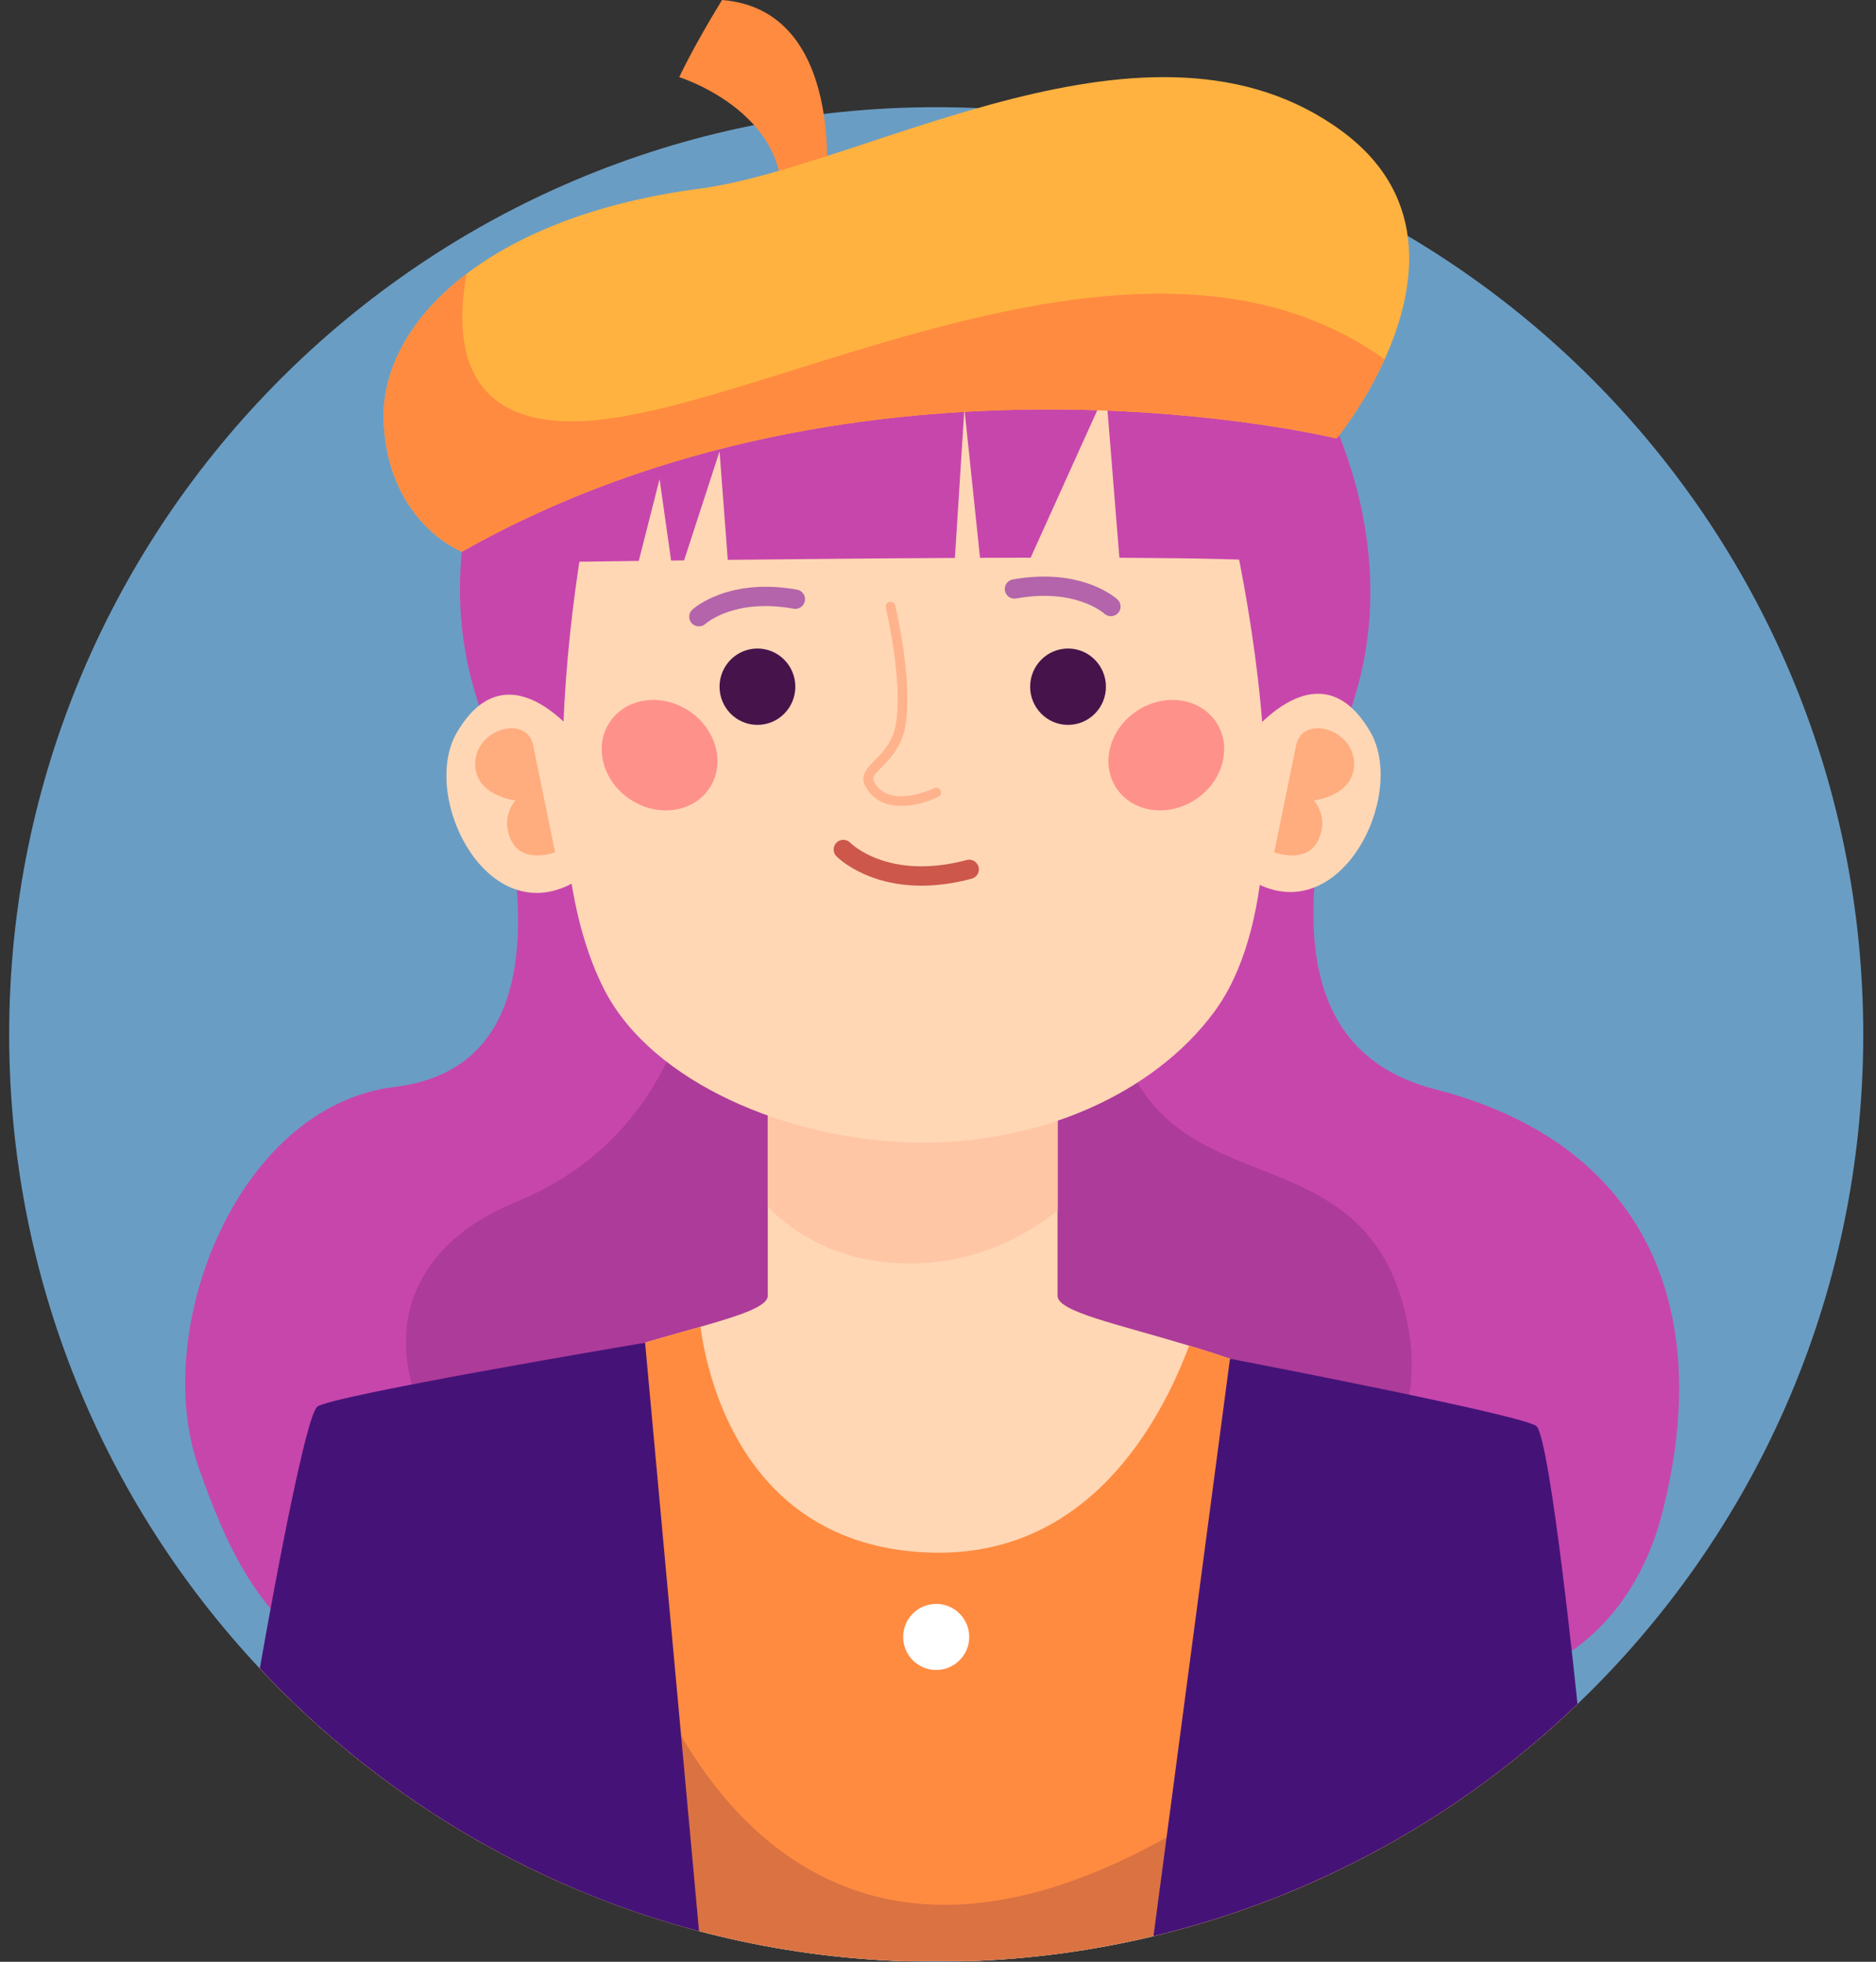 <?xml version="1.0" encoding="utf-8"?>
<!-- Generator: Adobe Illustrator 26.3.0, SVG Export Plug-In . SVG Version: 6.00 Build 0)  -->
<svg version="1.1" xmlns="http://www.w3.org/2000/svg" xmlns:xlink="http://www.w3.org/1999/xlink" x="0px" y="0px"
	 viewBox="0 0 478.24 500" style="enable-background:new 0 0 478.24 500;" xml:space="preserve">
<rect x="0" y="0" width="478.24" height="500" fill="#333333" stroke="none"/>
<style type="text/css">
	.st0{fill:#6A9DC4;}
	.st1{fill:#C746AC;}
	.st2{opacity:0.2;fill:#46134B;}
	.st3{fill:#FFD7B5;}
	.st4{fill:#FFC6A6;}
	.st5{fill:#46134B;}
	.st6{fill:#FF918B;}
	.st7{fill:#FFB38D;}
	.st8{fill:#B364AA;}
	.st9{fill:#FFAC7E;}
	.st10{fill:#CC574A;}
	.st11{fill:#FF8B40;}
	.st12{fill:#FFB240;}
	.st13{fill:#451378;}
	.st14{fill:#FFFFFF;}
</style>
<g id="BACKGROUND">
</g>
<g id="OBJECTS">
	<g>
		<path class="st0" d="M474.99,263.66c0,67.08-27.96,127.67-72.85,170.66c-40.5,38.83-94.83,63.39-154.86,65.51
			c-2.86,0.12-5.72,0.17-8.6,0.17c-2.76,0-5.52-0.05-8.28-0.15c-64.72-2.22-122.81-30.48-164.18-74.6
			C26.61,383,2.34,326.17,2.34,263.66c0-130.52,105.81-236.34,236.34-236.34S474.99,133.14,474.99,263.66z"/>
		<path class="st1" d="M365.95,277.65c-39.35-10.12-35.44-52.16-20.62-99.95c14.82-47.79-14.58-97.18-37.45-111.81
			c-36.41-23.27-112.76-23.91-149.17-0.64c-22.88,14.62-52.27,64.01-37.45,111.81c14.82,47.79,19.72,95.03-20.62,99.95
			c-40.33,4.92-62.11,61.96-50.17,96.47c13.31,38.45,36.59,86.11,135,25c23.6-14.65,38.58-40.99,47.74-72.55
			c9.14,31.84,24.16,58.44,47.92,73.19c98.41,61.11,133.86,19.65,142.39-12.68C437.71,332.57,418.66,291.21,365.95,277.65z"/>
		<path class="st2" d="M178.46,234.83c0,0,1.42,51.85-47.14,71.63c-48.56,19.78-34.11,77.79,47.15,108.59s191.75-12.85,180.65-76.09
			c-11.1-63.23-82.76-16.96-75.93-108.93L178.46,234.83z"/>
		<g>
			<g>
				<path class="st3" d="M402.14,434.32c-40.5,38.83-94.83,63.39-154.86,65.51c-4.88,0.02-9.73,0.02-14.61,0.02h-2.27
					c-64.72-2.22-122.81-30.48-164.18-74.6c12.52-33.7,35.23-53.81,57.35-66.67c2.51-1.48,5.12-2.86,7.78-4.14
					c3.25-1.58,6.58-3.03,9.9-4.36c5.44-2.19,10.94-4.09,16.21-5.76c7.71-2.44,14.98-4.43,21.09-6.16
					c10.25-2.93,17.17-5.2,17.17-7.91v-64.62c0-10.89,0-18.7,0-18.7h73.88c0,0,0,5.89,0,14.59v68.74c0,4.04,14.88,7.07,33.53,12.71
					c3.79,1.13,7.76,2.39,11.78,3.79c4.31,1.48,8.72,3.15,13.06,5.03c3.62,1.55,7.22,3.25,10.72,5.12c1.9,1.01,3.77,2.07,5.62,3.18
					C367.53,374.16,390.96,396.48,402.14,434.32z"/>
			</g>
			<path class="st4" d="M269.62,261.52v47.06c-8.38,6.53-19.66,12.39-33.73,13.3c-20.5,1.31-33.28-7.32-40.16-14.31v-41.93
				l72.18-6.75L269.62,261.52z"/>
			<path class="st3" d="M154.77,106.66c0,0-25.04,98.46-0.65,145.7c12.2,23.62,46.92,38.16,78.89,38.82
				c31.97,0.67,61.2-12.54,76.51-33.26c30.63-41.45-2.23-151.26-2.23-151.26S256.79,52.33,154.77,106.66z"/>
			<g>
				<path class="st3" d="M149.02,189.93c0,0-18.83-26.67-32.54-3.26c-9.74,16.64,8.49,52.62,31.64,37.12L149.02,189.93z"/>
			</g>
			<g>
				<path class="st3" d="M316.74,189.7c0,0,18.83-26.67,32.54-3.26c9.74,16.64-8.49,52.62-31.64,37.12L316.74,189.7z"/>
			</g>
			<g>
				<g>
					<path class="st5" d="M202.75,175.02c0,5.37-4.32,9.73-9.66,9.73c-5.33,0-9.66-4.36-9.66-9.73c0-5.37,4.32-9.73,9.66-9.73
						C198.43,165.29,202.75,169.65,202.75,175.02z"/>
					<path class="st5" d="M281.93,175.02c0,5.37-4.32,9.73-9.66,9.73c-5.33,0-9.66-4.36-9.66-9.73c0-5.37,4.32-9.73,9.66-9.73
						C277.61,165.29,281.93,169.65,281.93,175.02z"/>
				</g>
			</g>
			<path class="st6" d="M180.91,200.8c-4.09,6.26-13.12,7.61-20.17,3c-7.05-4.6-9.45-13.41-5.36-19.67c4.09-6.26,13.12-7.61,20.17-3
				C182.59,185.73,185,194.54,180.91,200.8z"/>
			<path class="st6" d="M284.55,200.8c4.09,6.26,13.12,7.61,20.17,3c7.05-4.6,9.45-13.41,5.36-19.67c-4.09-6.26-13.12-7.61-20.17-3
				C282.87,185.73,280.47,194.54,284.55,200.8z"/>
			<path class="st7" d="M229.78,205.4c-3.69,0-7.29-1.28-9.26-5.22c-1.29-2.59,0.54-4.44,2.49-6.41c2.05-2.07,4.6-4.66,5.37-9.22
				c1.86-11-2.53-29.49-2.57-29.67c-0.16-0.66,0.25-1.33,0.91-1.49c0.66-0.15,1.33,0.25,1.49,0.91c0.19,0.78,4.55,19.16,2.61,30.66
				c-0.9,5.33-3.88,8.35-6.05,10.55c-2,2.02-2.48,2.69-2.03,3.57c3.71,7.42,15.29,1.86,15.41,1.79c0.61-0.29,1.35-0.05,1.65,0.57
				c0.3,0.61,0.05,1.35-0.56,1.65C236.88,204.23,233.29,205.4,229.78,205.4z"/>
			<path class="st8" d="M178.16,159.64c-0.67,0-1.34-0.27-1.82-0.8c-0.91-1-0.85-2.55,0.15-3.46c0.37-0.34,9.21-8.25,26.71-5.09
				c1.34,0.24,2.23,1.53,1.98,2.86c-0.24,1.34-1.52,2.23-2.86,1.99c-14.94-2.71-22.2,3.61-22.5,3.88
				C179.34,159.43,178.75,159.64,178.16,159.64z"/>
			<path class="st8" d="M283.2,157.05c-0.59,0-1.18-0.21-1.66-0.64c-0.33-0.29-7.59-6.58-22.5-3.87c-1.34,0.24-2.62-0.65-2.86-1.99
				c-0.24-1.34,0.65-2.62,1.98-2.86c17.51-3.16,26.34,4.75,26.71,5.09c1,0.92,1.06,2.48,0.14,3.48
				C284.52,156.78,283.86,157.05,283.2,157.05z"/>
			<path class="st9" d="M135.92,189.97l5.59,27.24c0,0-8.11,3.13-11.13-2.91c-3.02-6.04,1.04-10.3,1.04-10.3s-10.71-1.18-10.26-9.79
				C121.61,185.6,134.31,182.15,135.92,189.97z"/>
			<path class="st9" d="M330.42,189.97l-5.59,27.24c0,0,8.11,3.13,11.13-2.91c3.02-6.04-1.04-10.3-1.04-10.3s10.71-1.18,10.26-9.79
				C344.73,185.6,332.02,182.15,330.42,189.97z"/>
		</g>
		<path class="st1" d="M286.86,82.51c-25.63-5.27-93.77,0-93.77,0l-49.64,24.21l-1.95,36.53c0,0,8.29-0.13,21.34-0.29l5.3-20.85
			l2.94,20.75c1.08-0.01,2.19-0.03,3.31-0.04l9.04-27.76l2.1,27.63c17.39-0.19,37.95-0.39,57.9-0.49l2.42-38.03l3.98,38
			c4.37-0.02,8.68-0.03,12.91-0.04l19.19-42.45l3.43,42.47c20.09,0.1,35.36,0.41,39.47,1.11C340.05,145.81,312.5,87.78,286.86,82.51
			z"/>
		<path class="st10" d="M234.92,225.73c-14.17,0-21.32-7.12-21.7-7.5c-0.95-0.97-0.93-2.53,0.04-3.48c0.97-0.95,2.52-0.94,3.48,0.03
			c0.42,0.42,9.99,9.66,29.71,4.41c1.32-0.35,2.66,0.43,3.01,1.75c0.35,1.31-0.43,2.66-1.75,3.01
			C242.95,225.22,238.69,225.73,234.92,225.73z"/>
		<path class="st11" d="M210.52,48.12c0,0,5.34-45.59-26.46-48.12c-7.74,12.67-10.9,19.67-10.9,19.67s30.98,9.65,25.46,36.25
			L210.52,48.12z"/>
		<path class="st12" d="M352.97,91.6c-5.37,11.83-12.24,20.15-12.24,20.15s-120.1-29.37-222.98,28.87c0,0-18.75-7.32-19.93-32.96
			c-0.59-13.11,6.5-26.78,21.14-37.89c13.43-10.2,33.23-18.23,59.2-21.66c43.19-5.69,115.35-50.65,164.1-14.56
			C365.26,50.61,360.65,74.68,352.97,91.6z"/>
		<path class="st11" d="M352.97,91.6c-5.37,11.83-12.24,20.15-12.24,20.15s-120.1-29.37-222.98,28.87c0,0-18.75-7.32-19.93-32.96
			c-0.59-13.11,6.5-26.78,21.14-37.89c-3.23,17.57-1.03,39.2,30.13,37.52C195.57,104.78,291.18,47.21,352.97,91.6z"/>
		<path class="st11" d="M402.14,434.32c-21.46,20.6-46.81,37.15-74.82,48.48c-10.72,4.34-21.83,7.91-33.26,10.64
			c-15.08,3.65-30.75,5.81-46.78,6.38c-4.88,0.02-9.73,0.02-14.61,0.02h-2.27c-17.98-0.62-35.45-3.25-52.2-7.66
			c-11.55-3.05-22.79-6.97-33.58-11.65c-29.84-12.96-56.47-31.9-78.39-55.28c12.52-33.7,35.23-53.81,57.35-66.67
			c2.51-1.48,5.12-2.86,7.78-4.14c3.25-1.58,6.58-3.03,9.9-4.36c5.44-2.19,10.94-4.09,16.21-5.76c2.29-0.74,4.56-1.4,6.75-2.07
			c0.02-0.02,0.02-0.02,0.05,0c0.07-0.02,0.12-0.05,0.17-0.05c5.1-1.53,9.88-2.86,14.12-4.04c1.85,13.45,11.43,56.34,59.08,57.55
			c39.32,0.99,57.85-32.35,65.51-52.75c3.35,1.01,6.85,2.09,10.4,3.33c0,0,0.05,0,0.12,0.02c0.42,0.15,0.84,0.3,1.26,0.44
			c4.31,1.48,8.72,3.15,13.06,5.03c3.62,1.55,7.22,3.25,10.72,5.12c1.9,1.01,3.77,2.07,5.62,3.18
			C367.53,374.16,390.96,396.48,402.14,434.32z"/>
		<path class="st2" d="M327.32,482.8c-10.72,4.34-21.83,7.91-33.26,10.64c-15.08,3.65-30.75,5.81-46.78,6.38
			c-4.88,0.02-9.73,0.02-14.61,0.02h-2.27c-17.98-0.62-35.45-3.25-52.2-7.66c-11.55-3.05-22.79-6.97-33.58-11.65l18.6-61.52
			c0,0,33.19,115.86,146.73,41.64C317.44,468.39,323.13,475.78,327.32,482.8z"/>
		<path class="st13" d="M178.2,492.19c-43.51-11.48-82.11-35.08-111.97-66.94c0,0,11.09-63.88,14.66-66.74
			c3.45-2.76,78.64-15.47,83.34-16.26c0.02-0.02,0.02-0.02,0.05,0c0.12-0.05,0.17-0.05,0.17-0.05L178.2,492.19z"/>
		<path class="st13" d="M402.14,434.32c-29.66,28.46-66.76,49.22-108.08,59.13l19.49-147.15c0,0,0.05,0,0.12,0.02
			c3.38,0.64,74.45,14.34,77.97,17.12C395.22,366.3,402.14,434.32,402.14,434.32z"/>
		<path class="st14" d="M247.08,417.2c0-4.65-3.77-8.42-8.42-8.42s-8.42,3.77-8.42,8.42c0,4.65,3.77,8.42,8.42,8.42
			S247.08,421.85,247.08,417.2z"/>
	</g>
</g>
</svg>
